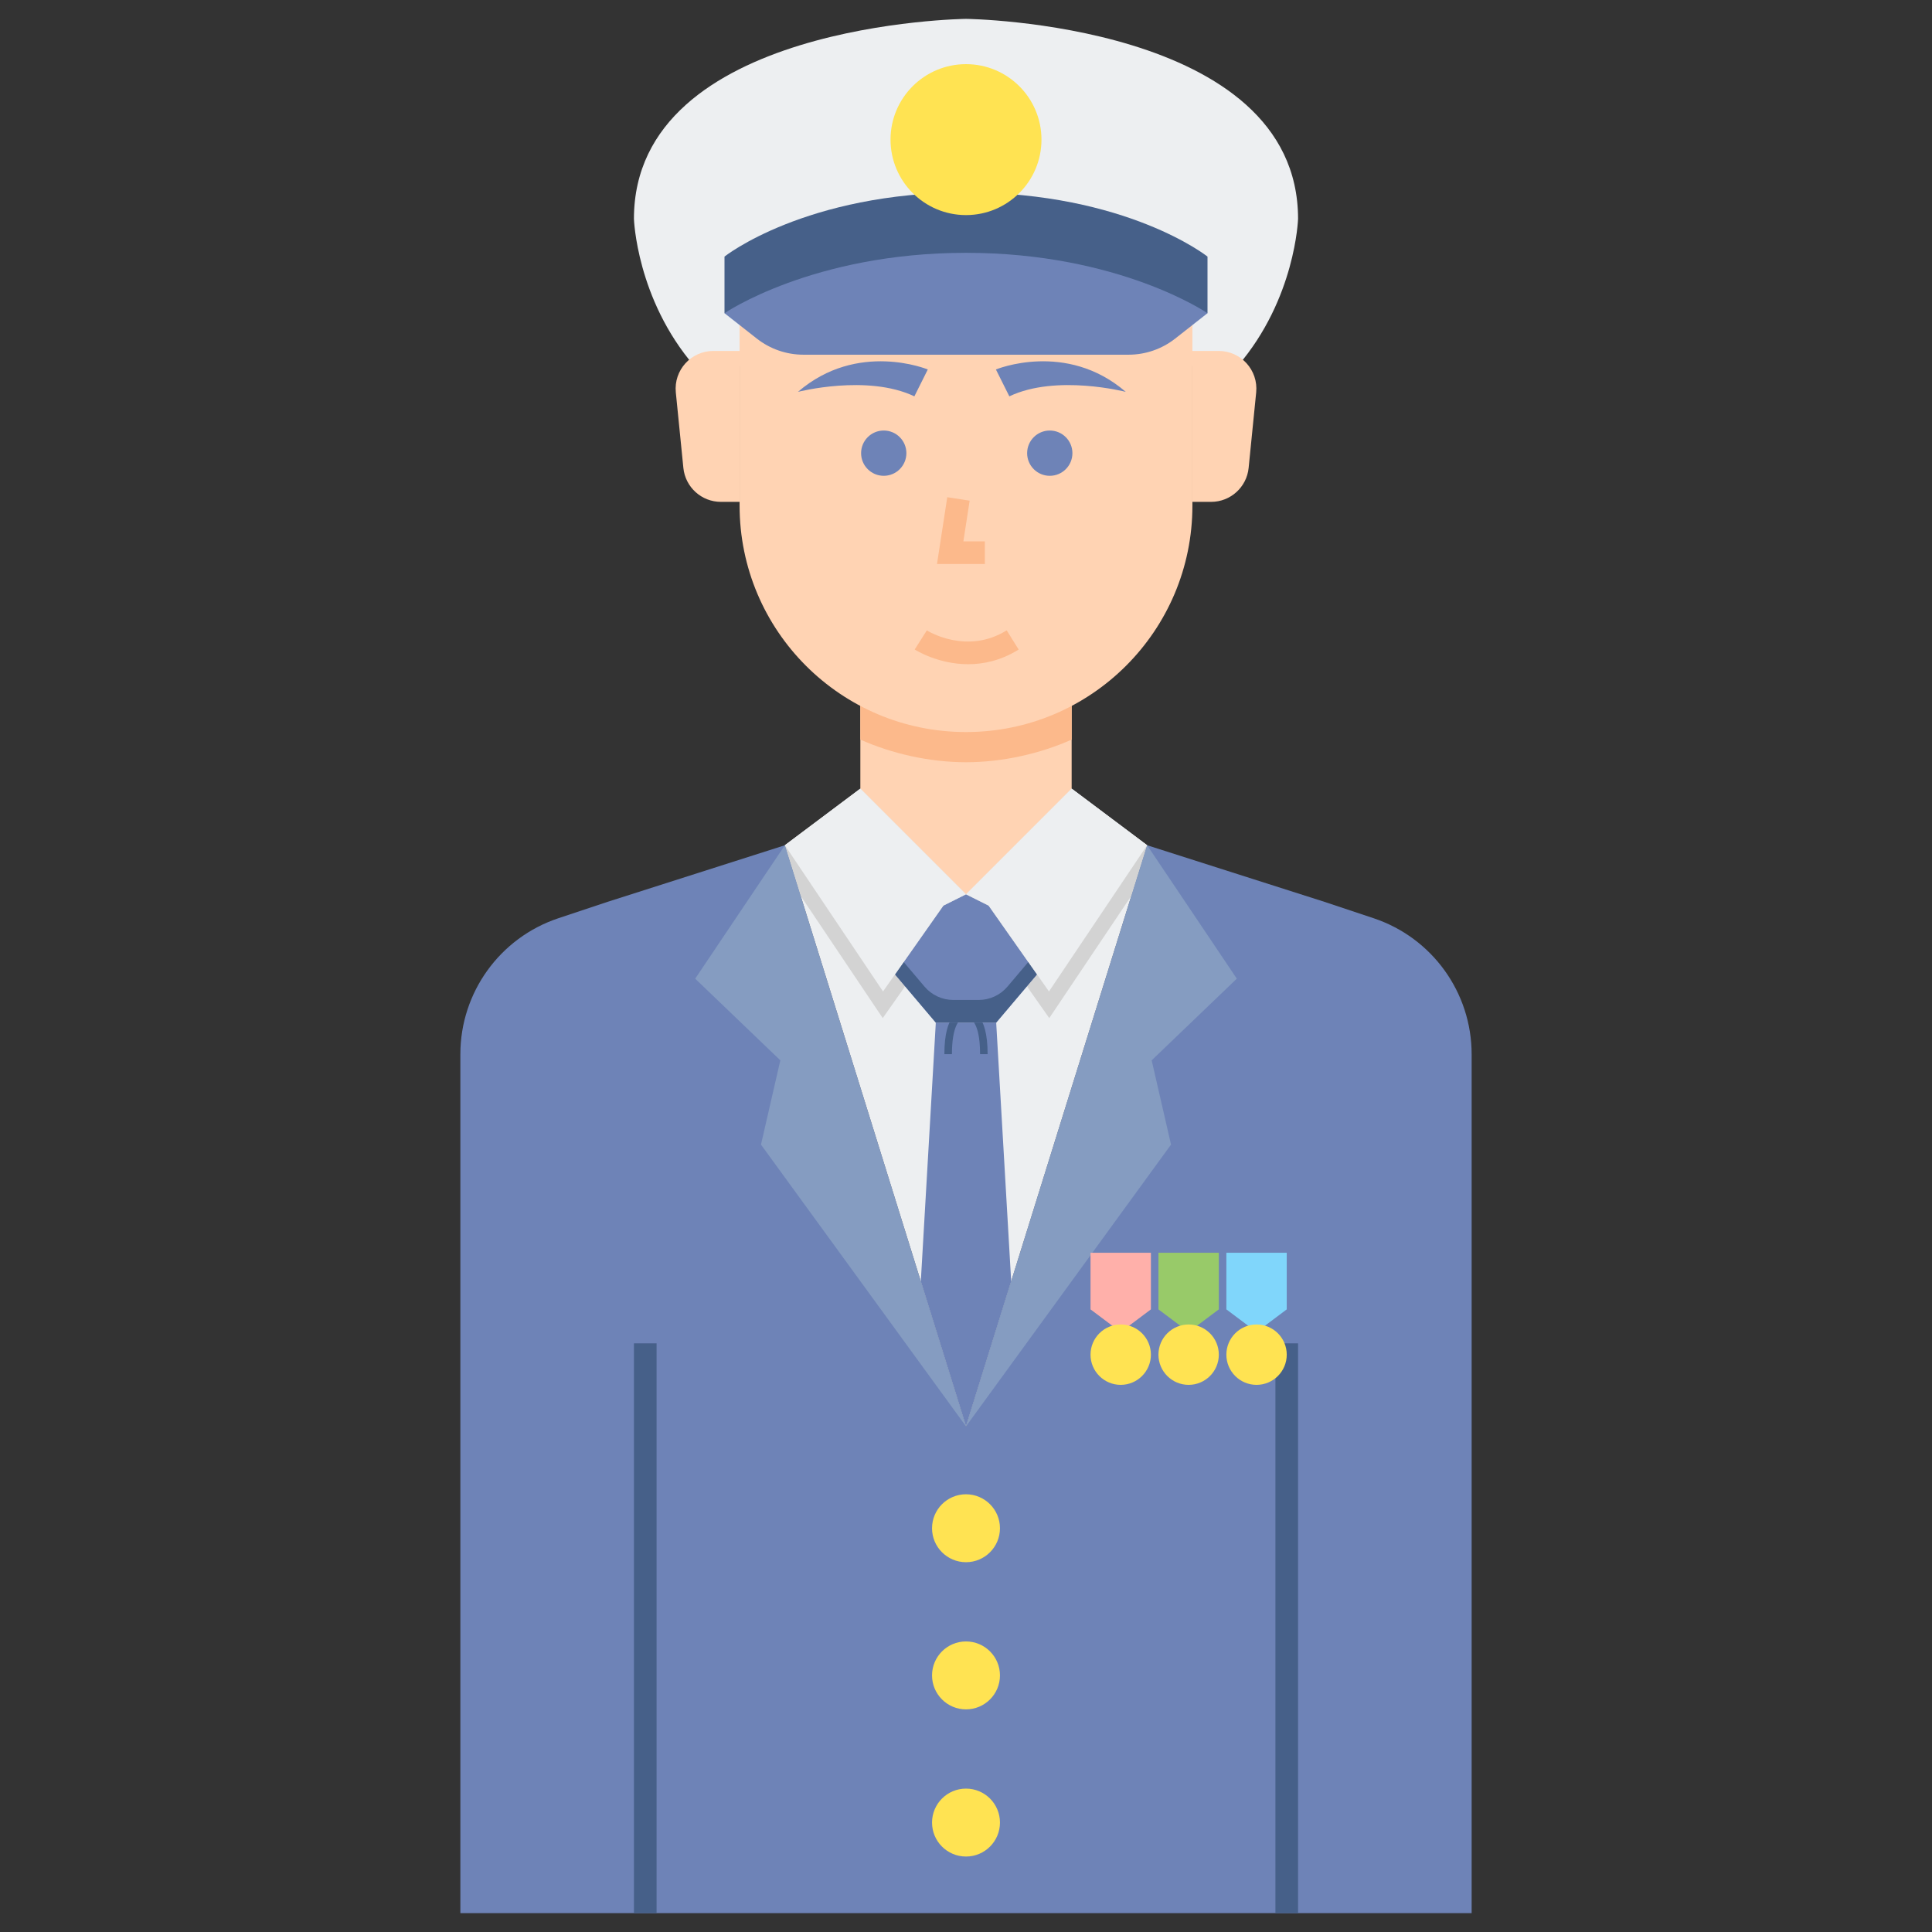 <?xml version="1.0" encoding="utf-8"?>
<!-- Generator: Adobe Illustrator 22.0.0, SVG Export Plug-In . SVG Version: 6.00 Build 0)  -->
<svg version="1.1" id="Layer_1" xmlns="http://www.w3.org/2000/svg" xmlns:xlink="http://www.w3.org/1999/xlink" x="0px" y="0px"
	 viewBox="0 0 512 512" style="enable-background:new 0 0 512 512;" xml:space="preserve">
<rect x="0" y="0" width="512" height="512" fill="#333333" stroke="none"/>
<style type="text/css">
	.st0{fill:#FF7B7B;}
	.st1{fill:#FFB236;}
	.st2{fill:#FFD3B3;}
	.st3{fill:#FCB98B;}
	.st4{fill:#6E83B7;}
	.st5{fill:#FFB0AA;}
	.st6{fill:#EDEFF1;}
	.st7{fill:#FFE352;}
	.st8{fill:#46BEE8;}
	.st9{fill:#9CE5FF;}
	.st10{fill:#80D6FB;}
	.st11{fill:#FFE67B;}
	.st12{fill:#F76161;}
	.st13{fill:#98CA69;}
	.st14{fill:#75AA40;}
	.st15{fill:#BFEA8C;}
	.st16{fill:#D3D3D3;}
	.st17{fill:#466089;}
	.st18{fill:#7C93BF;}
	.st19{fill:#FFC69F;}
	.st20{fill:#859CC1;}
	.st21{fill:#EFA470;}
	.st22{fill:#C1C1C1;}
	.st23{fill:#E2935D;}
	.st24{fill:#99E5FF;}
</style>
<g>
	<g>
		<g>
			<path class="st6" d="M256,97h72c15.333-17.833,16-39,16-39c0-52-88-53-88-53s-88,1-88,53c0,0,0.667,21.167,16,39H256z"/>
		</g>
	</g>
	<g>
		<g>
			<g>
				<path class="st4" d="M364.017,243.339L351,239l-47-15l-48,154l-48-154l-47,15l-13.017,4.339
					C132.466,248.511,122,263.032,122,279.389V507h39h95h95h39V279.389C390,263.032,379.534,248.511,364.017,243.339z"/>
			</g>
		</g>
		<g>
			<g>
				<polygon class="st6" points="208,224 256,378 304,224 284,209 228,209 				"/>
			</g>
		</g>
		<g>
			<g>
				<polygon class="st16" points="284,209 256,237 228,209 208,224 212.175,237.396 233.935,269.809 252.692,243.126 256,241.472 
					259.308,243.126 278.065,269.809 299.825,237.396 304,224 				"/>
			</g>
		</g>
		<g>
			<g>
				<polygon class="st4" points="264,271 256,271 248,271 244.024,339.578 256,378 267.976,339.578 				"/>
			</g>
		</g>
		<g>
			<g>
				<path class="st17" d="M261.73,279.357h-2c0-8.797-2.707-9.357-2.734-9.357H255c-0.719,0.091-2.73,1.954-2.73,9.357h-2
					c0-11.02,4.242-11.355,4.727-11.357H257C257.488,268.002,261.73,268.338,261.73,279.357z"/>
			</g>
		</g>
		<g>
			<g>
				<polygon class="st4" points="256,271 264,271 274.81,258.224 262,240 256,237 250,240 237.189,258.224 248,271 				"/>
			</g>
		</g>
		<g>
			<g>
				<path class="st17" d="M259.362,265h-6.724c-2.942,0-5.734-1.295-7.634-3.541l-5.511-6.513l-2.304,3.277L248,271h16l10.81-12.776
					l-2.304-3.277l-5.511,6.513C265.096,263.705,262.303,265,259.362,265z"/>
			</g>
		</g>
		<g>
			<g>
				<polygon class="st2" points="256,182 228,182 228,209 256,237 284,209 284,182 				"/>
			</g>
		</g>
		<g>
			<g>
				<path class="st3" d="M228,196c8.334,3.721,18.296,6,28,6c9.704,0,19.666-2.279,28-6v-14h-56V196z"/>
			</g>
		</g>
		<g>
			<g>
				<path class="st2" d="M196,93h-6.95c-5.916,0-10.539,5.108-9.95,10.995l2,20c0.511,5.112,4.813,9.005,9.95,9.005H196V93z"/>
			</g>
		</g>
		<g>
			<g>
				<path class="st2" d="M316,93h6.95c5.916,0,10.539,5.108,9.95,10.995l-2,20c-0.511,5.112-4.813,9.005-9.95,9.005H316V93z"/>
			</g>
		</g>
		<g>
			<g>
				<polygon class="st20" points="184.232,259.356 208,224 256,378 201.667,303.333 206.796,281 				"/>
			</g>
		</g>
		<g>
			<g>
				<rect x="338" y="356" class="st17" width="6" height="151"/>
			</g>
		</g>
		<g>
			<g>
				<polygon class="st20" points="327.768,259.356 304,224 256,378 310.333,303.333 305.204,281 				"/>
			</g>
		</g>
		<g>
			<g>
				<polygon class="st6" points="228,209 208,224 234.011,262.746 250,240 256,237 				"/>
			</g>
		</g>
		<g>
			<g>
				<polygon class="st6" points="284,209 304,224 277.989,262.746 262,240 256,237 				"/>
			</g>
		</g>
		<g>
			<g>
				<path class="st2" d="M256,67h-60v67c0,33.137,26.863,60,60,60s60-26.863,60-60V67H256z"/>
			</g>
		</g>
		<g>
			<g>
				<circle class="st4" cx="234.2" cy="120.094" r="6"/>
			</g>
		</g>
		<g>
			<g>
				<circle class="st4" cx="278.2" cy="120.094" r="6"/>
			</g>
		</g>
		<g>
			<g>
				<polygon class="st3" points="261,149.463 248.312,149.463 251.035,131.769 256.965,132.681 255.307,143.463 261,143.463 				"/>
			</g>
		</g>
		<g>
			<g>
				<path class="st4" d="M245.876,97.915c0,0-18.589-7.713-34.41,5.933c0,0,18.392-4.746,30.85,1.187L245.876,97.915z"/>
			</g>
		</g>
		<g>
			<g>
				<path class="st4" d="M263.926,97.915c0,0,18.589-7.713,34.41,5.933c0,0-18.392-4.746-30.85,1.187L263.926,97.915z"/>
			</g>
		</g>
		<g>
			<g>
				<rect x="168" y="356" class="st17" width="6" height="151"/>
			</g>
		</g>
	</g>
	<g>
		<g>
			<path class="st3" d="M256.584,176.022c-7.921,0-13.812-3.666-14.179-3.899l3.213-5.067c0.432,0.27,10.665,6.526,21.166-0.01
				l3.17,5.094C265.277,175.051,260.661,176.022,256.584,176.022z"/>
		</g>
	</g>
	<g>
		<g>
			<circle class="st7" cx="256" cy="405" r="9"/>
		</g>
	</g>
	<g>
		<g>
			<circle class="st7" cx="256" cy="444" r="9"/>
		</g>
	</g>
	<g>
		<g>
			<circle class="st7" cx="256" cy="483" r="9"/>
		</g>
	</g>
	<g>
		<g>
			<path class="st17" d="M320,83V68c0,0-21.333-17-64-17s-64,17-64,17v15H320z"/>
		</g>
	</g>
	<g>
		<g>
			<g>
				<path class="st4" d="M256,67c40.667,0,64,16,64,16l-8.561,6.726C307.915,92.495,303.564,94,299.083,94H256h-43.083
					c-4.481,0-8.833-1.505-12.356-4.274L192,83C192,83,215.333,67,256,67z"/>
			</g>
		</g>
	</g>
	<g>
		<g>
			<circle class="st7" cx="256" cy="37" r="20"/>
		</g>
	</g>
	<g>
		<g>
			<g>
				<polygon class="st5" points="297,353 305,347 305,332 297,332 289,332 289,347 				"/>
			</g>
		</g>
		<g>
			<g>
				<circle class="st7" cx="297" cy="359" r="8"/>
			</g>
		</g>
	</g>
	<g>
		<g>
			<g>
				<polygon class="st13" points="315,353 323,347 323,332 315,332 307,332 307,347 				"/>
			</g>
		</g>
		<g>
			<g>
				<circle class="st7" cx="315" cy="359" r="8"/>
			</g>
		</g>
	</g>
	<g>
		<g>
			<g>
				<polygon class="st10" points="333,353 341,347 341,332 333,332 325,332 325,347 				"/>
			</g>
		</g>
		<g>
			<g>
				<circle class="st7" cx="333" cy="359" r="8"/>
			</g>
		</g>
	</g>
</g>
</svg>

